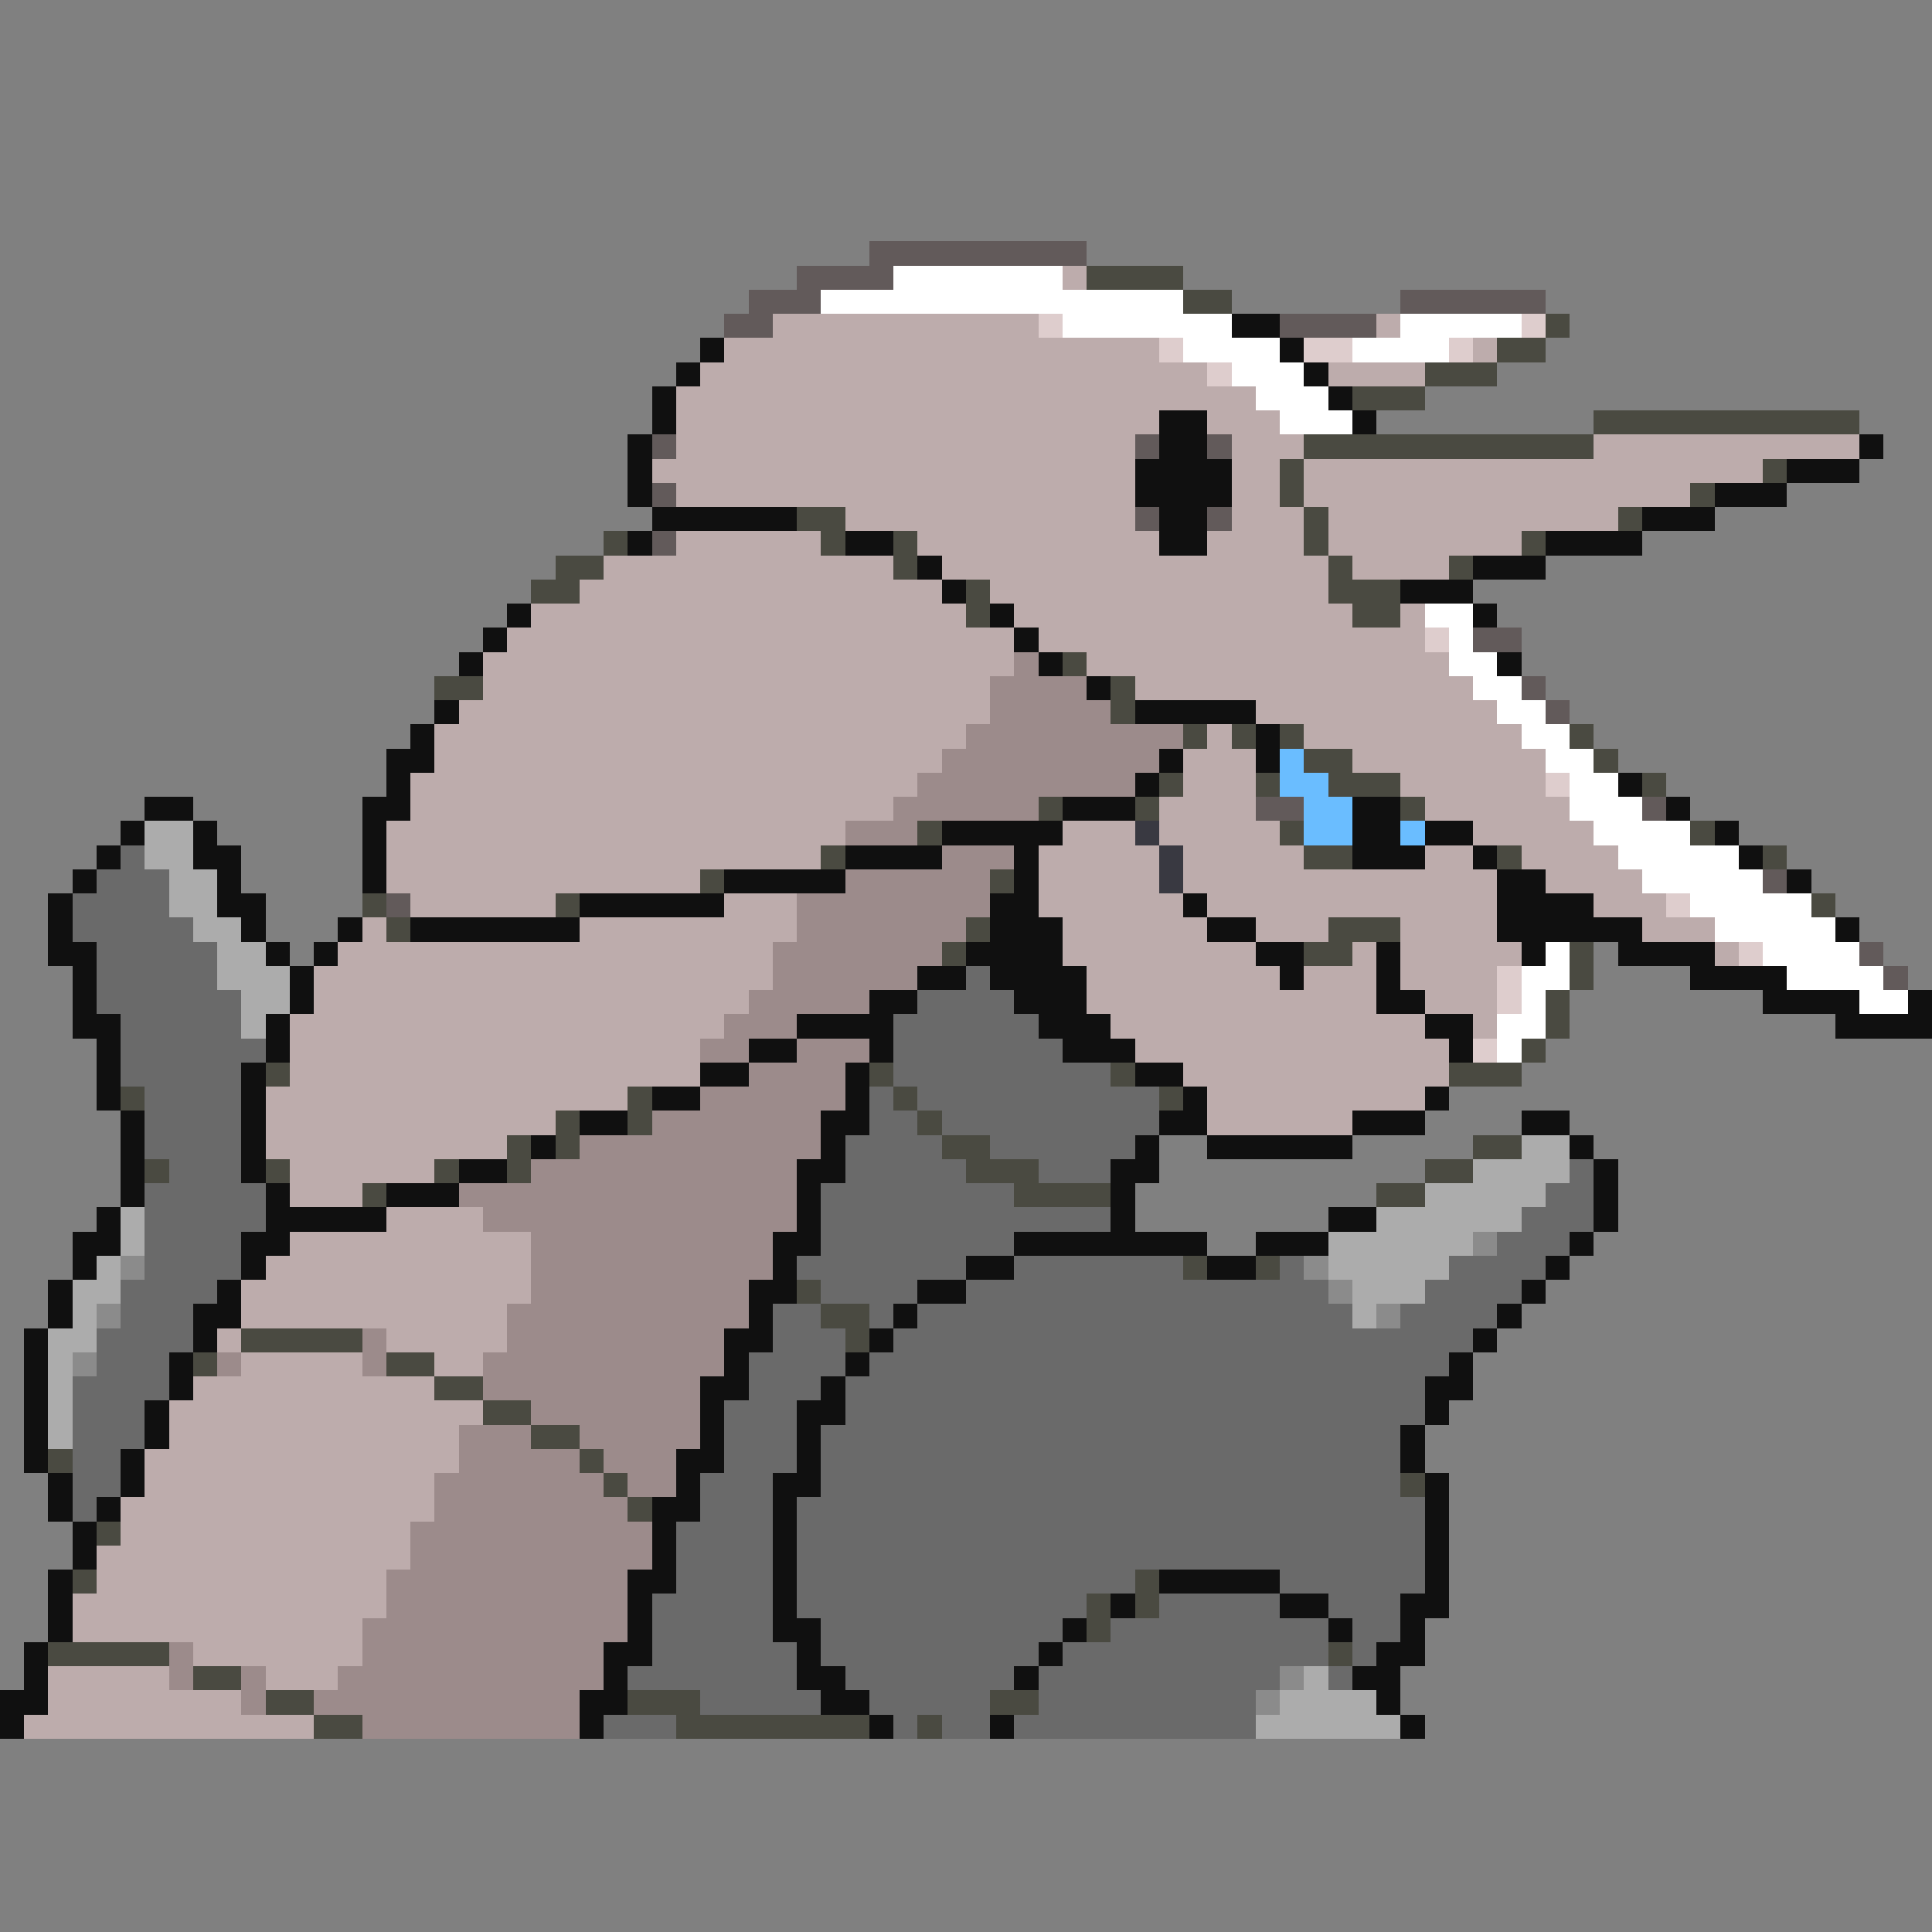 <svg xmlns="http://www.w3.org/2000/svg" viewBox="0 -0.5 80 80" shape-rendering="crispEdges">
<rect x="0" y="-0.5" width="80" height="80" fill="#808080" stroke="none"/>
<path stroke="#625a5a" d="M36 10h9M33 11h4M31 12h3M58 12h6M30 13h2M53 13h4M27 18h1M47 18h1M50 18h1M27 20h1M47 21h1M50 21h1M27 22h1M61 26h2M63 28h1M64 29h1M52 33h2M68 33h1M73 36h1M16 37h1M77 39h1M78 40h1" />
<path stroke="#ffffff" d="M37 11h7M34 12h15M44 13h7M58 13h5M49 14h4M56 14h4M51 15h3M52 16h3M53 17h3M59 25h2M60 26h1M60 27h2M61 28h2M62 29h2M63 30h2M64 31h2M65 32h2M65 33h3M66 34h4M67 35h5M68 36h5M70 37h5M71 38h5M64 39h1M73 39h4M63 40h2M74 40h4M63 41h1M77 41h2M62 42h2M62 43h1" />
<path stroke="#bdacac" d="M44 11h1M32 13h11M57 13h1M30 14h18M61 14h1M29 15h21M55 15h4M28 16h24M28 17h20M50 17h3M28 18h19M51 18h3M66 18h11M27 19h20M51 19h2M54 19h19M28 20h19M51 20h2M54 20h16M35 21h12M51 21h3M55 21h12M28 22h6M38 22h10M50 22h4M55 22h8M25 23h12M39 23h16M56 23h4M24 24h15M41 24h14M22 25h18M42 25h14M58 25h1M21 26h21M43 26h16M20 27h22M45 27h15M20 28h21M47 28h14M19 29h22M52 29h10M18 30h22M50 30h1M54 30h9M18 31h21M49 31h3M56 31h8M17 32h21M49 32h3M58 32h6M17 33h20M48 33h4M59 33h6M16 34h19M44 34h3M48 34h5M61 34h5M16 35h18M43 35h5M49 35h5M59 35h2M63 35h4M16 36h13M43 36h5M49 36h13M64 36h4M17 37h6M30 37h3M43 37h6M50 37h12M66 37h3M15 38h1M24 38h9M44 38h6M52 38h3M58 38h4M68 38h3M14 39h18M44 39h8M56 39h1M58 39h5M71 39h1M13 40h19M45 40h8M54 40h3M58 40h4M13 41h18M45 41h12M59 41h3M12 42h18M46 42h13M61 42h1M12 43h17M47 43h13M12 44h17M49 44h11M11 45h15M50 45h9M11 46h12M50 46h6M11 47h10M12 48h6M12 49h3M16 50h4M12 51h10M11 52h11M10 53h12M10 54h11M9 55h1M16 55h5M10 56h5M18 56h2M8 57h10M7 58h13M7 59h12M6 60h13M6 61h12M5 62h13M5 63h12M4 64h13M4 65h12M3 66h13M3 67h12M8 68h7M2 69h5M11 69h3M2 70h8M1 71h12" />
<path stroke="#4a4a41" d="M45 11h4M49 12h2M64 13h1M62 14h2M59 15h3M56 16h3M66 17h11M54 18h12M53 19h1M73 19h1M53 20h1M70 20h1M33 21h2M54 21h1M67 21h1M25 22h1M34 22h1M37 22h1M54 22h1M63 22h1M23 23h2M37 23h1M55 23h1M60 23h1M22 24h2M40 24h1M55 24h3M40 25h1M56 25h2M44 27h1M18 28h2M46 28h1M46 29h1M49 30h1M51 30h1M53 30h1M65 30h1M54 31h2M66 31h1M48 32h1M52 32h1M55 32h3M68 32h1M43 33h1M47 33h1M58 33h1M38 34h1M53 34h1M70 34h1M34 35h1M54 35h2M62 35h1M73 35h1M29 36h1M41 36h1M15 37h1M23 37h1M75 37h1M16 38h1M40 38h1M55 38h3M39 39h1M54 39h2M65 39h1M65 40h1M64 41h1M64 42h1M63 43h1M11 44h1M36 44h1M46 44h1M60 44h3M5 45h1M26 45h1M37 45h1M48 45h1M23 46h1M26 46h1M38 46h1M21 47h1M23 47h1M39 47h2M61 47h2M6 48h1M11 48h1M18 48h1M21 48h1M40 48h3M59 48h2M15 49h1M42 49h4M57 49h2M49 52h1M52 52h1M33 53h1M34 54h2M10 55h5M35 55h1M8 56h1M16 56h2M18 57h2M20 58h2M22 59h2M2 60h1M24 60h1M25 61h1M58 61h1M26 62h1M4 63h1M3 65h1M47 65h1M45 66h1M47 66h1M45 67h1M2 68h5M55 68h1M8 69h2M11 70h2M26 70h3M41 70h2M13 71h2M28 71h8M38 71h1" />
<path stroke="#decdcd" d="M43 13h1M63 13h1M48 14h1M54 14h2M60 14h1M50 15h1M59 26h1M64 32h1M69 37h1M72 39h1M62 40h1M62 41h1M61 43h1" />
<path stroke="#101010" d="M51 13h2M29 14h1M53 14h1M28 15h1M54 15h1M27 16h1M55 16h1M27 17h1M48 17h2M56 17h1M26 18h1M48 18h2M77 18h1M26 19h1M47 19h4M74 19h3M26 20h1M47 20h4M71 20h3M27 21h6M48 21h2M68 21h3M26 22h1M35 22h2M48 22h2M64 22h4M38 23h1M61 23h3M39 24h1M58 24h3M21 25h1M41 25h1M61 25h1M20 26h1M42 26h1M19 27h1M43 27h1M62 27h1M45 28h1M18 29h1M47 29h5M17 30h1M52 30h1M16 31h2M48 31h1M52 31h1M16 32h1M47 32h1M67 32h1M6 33h2M15 33h2M44 33h3M56 33h2M69 33h1M5 34h1M8 34h1M15 34h1M39 34h5M56 34h2M59 34h2M71 34h1M4 35h1M8 35h2M15 35h1M35 35h4M42 35h1M56 35h3M61 35h1M72 35h1M3 36h1M9 36h1M15 36h1M30 36h5M42 36h1M62 36h2M74 36h1M2 37h1M9 37h2M24 37h6M41 37h2M49 37h1M62 37h4M2 38h1M10 38h1M14 38h1M17 38h7M41 38h3M50 38h2M62 38h6M76 38h1M2 39h2M11 39h1M13 39h1M40 39h4M52 39h2M57 39h1M63 39h1M67 39h4M3 40h1M12 40h1M38 40h2M41 40h4M53 40h1M57 40h1M70 40h4M3 41h1M12 41h1M36 41h2M42 41h3M57 41h2M73 41h4M79 41h1M3 42h2M11 42h1M33 42h4M43 42h3M59 42h2M76 42h4M4 43h1M11 43h1M31 43h2M36 43h1M44 43h3M60 43h1M4 44h1M10 44h1M29 44h2M35 44h1M47 44h2M4 45h1M10 45h1M27 45h2M35 45h1M49 45h1M59 45h1M5 46h1M10 46h1M24 46h2M34 46h2M48 46h2M56 46h3M63 46h2M5 47h1M10 47h1M22 47h1M34 47h1M47 47h1M50 47h6M65 47h1M5 48h1M10 48h1M19 48h2M33 48h2M46 48h2M66 48h1M5 49h1M11 49h1M16 49h3M33 49h1M46 49h1M66 49h1M4 50h1M11 50h5M33 50h1M46 50h1M55 50h2M66 50h1M3 51h2M10 51h2M32 51h2M42 51h8M52 51h3M65 51h1M3 52h1M10 52h1M32 52h1M40 52h2M50 52h2M64 52h1M2 53h1M9 53h1M31 53h2M38 53h2M63 53h1M2 54h1M8 54h2M31 54h1M37 54h1M62 54h1M1 55h1M8 55h1M30 55h2M36 55h1M61 55h1M1 56h1M7 56h1M30 56h1M35 56h1M60 56h1M1 57h1M7 57h1M29 57h2M34 57h1M59 57h2M1 58h1M6 58h1M29 58h1M33 58h2M59 58h1M1 59h1M6 59h1M29 59h1M33 59h1M58 59h1M1 60h1M5 60h1M28 60h2M33 60h1M58 60h1M2 61h1M5 61h1M28 61h1M32 61h2M59 61h1M2 62h1M4 62h1M27 62h2M32 62h1M59 62h1M3 63h1M27 63h1M32 63h1M59 63h1M3 64h1M27 64h1M32 64h1M59 64h1M2 65h1M26 65h2M32 65h1M48 65h5M59 65h1M2 66h1M26 66h1M32 66h1M46 66h1M53 66h2M58 66h2M2 67h1M26 67h1M32 67h2M44 67h1M55 67h1M58 67h1M1 68h1M25 68h2M33 68h1M43 68h1M57 68h2M1 69h1M25 69h1M33 69h2M42 69h1M56 69h2M0 70h2M24 70h2M34 70h2M57 70h1M0 71h1M24 71h1M36 71h1M41 71h1M58 71h1" />
<path stroke="#9c8b8b" d="M42 27h1M41 28h4M41 29h5M40 30h9M39 31h9M38 32h9M37 33h6M35 34h3M39 35h3M35 36h6M33 37h8M33 38h7M32 39h7M32 40h6M31 41h5M30 42h3M29 43h2M33 43h3M31 44h4M29 45h6M27 46h7M24 47h10M22 48h11M19 49h14M20 50h13M22 51h10M22 52h10M22 53h9M21 54h10M15 55h1M21 55h9M9 56h1M15 56h1M20 56h10M20 57h9M22 58h7M19 59h3M24 59h5M19 60h5M25 60h3M18 61h7M26 61h2M18 62h8M17 63h10M17 64h10M16 65h10M16 66h10M15 67h11M7 68h1M15 68h10M7 69h1M10 69h1M14 69h11M10 70h1M13 70h11M15 71h9" />
<path stroke="#6abdff" d="M53 31h1M53 32h2M54 33h2M54 34h2M58 34h1" />
<path stroke="#acacac" d="M6 34h2M6 35h2M7 36h2M7 37h2M8 38h2M9 39h2M9 40h3M10 41h2M10 42h1M63 47h2M61 48h4M59 49h5M5 50h1M57 50h6M5 51h1M55 51h6M4 52h1M55 52h5M3 53h2M56 53h3M3 54h1M56 54h1M2 55h2M2 56h1M2 57h1M2 58h1M2 59h1M54 69h1M53 70h4M52 71h6" />
<path stroke="#393941" d="M47 34h1M48 35h1M48 36h1" />
<path stroke="#6a6a6a" d="M5 35h1M4 36h3M3 37h4M3 38h5M4 39h5M4 40h5M40 40h1M4 41h6M38 41h4M5 42h5M37 42h6M5 43h6M37 43h7M5 44h5M37 44h9M6 45h4M36 45h1M38 45h10M6 46h4M36 46h2M39 46h9M6 47h4M35 47h4M41 47h6M7 48h3M35 48h5M43 48h3M65 48h1M6 49h5M34 49h8M64 49h2M6 50h5M34 50h12M63 50h3M6 51h4M34 51h8M62 51h3M6 52h4M33 52h7M42 52h7M53 52h1M60 52h4M5 53h4M34 53h4M40 53h15M59 53h4M5 54h3M32 54h2M36 54h1M38 54h18M58 54h4M4 55h4M32 55h3M37 55h24M4 56h3M31 56h4M36 56h24M3 57h4M31 57h3M35 57h24M3 58h3M30 58h3M35 58h24M3 59h3M30 59h3M34 59h24M3 60h2M30 60h3M34 60h24M3 61h2M29 61h3M34 61h24M3 62h1M29 62h3M33 62h26M28 63h4M33 63h26M28 64h4M33 64h26M28 65h4M33 65h14M53 65h6M27 66h5M33 66h12M48 66h5M55 66h3M27 67h5M34 67h10M46 67h9M56 67h2M27 68h6M34 68h9M44 68h11M56 68h1M26 69h7M35 69h7M43 69h10M55 69h1M29 70h5M36 70h5M43 70h9M25 71h3M37 71h1M39 71h2M42 71h10" />
<path stroke="#8b8b8b" d="M61 51h1M5 52h1M54 52h1M55 53h1M4 54h1M57 54h1M3 56h1M53 69h1M52 70h1" />
</svg>